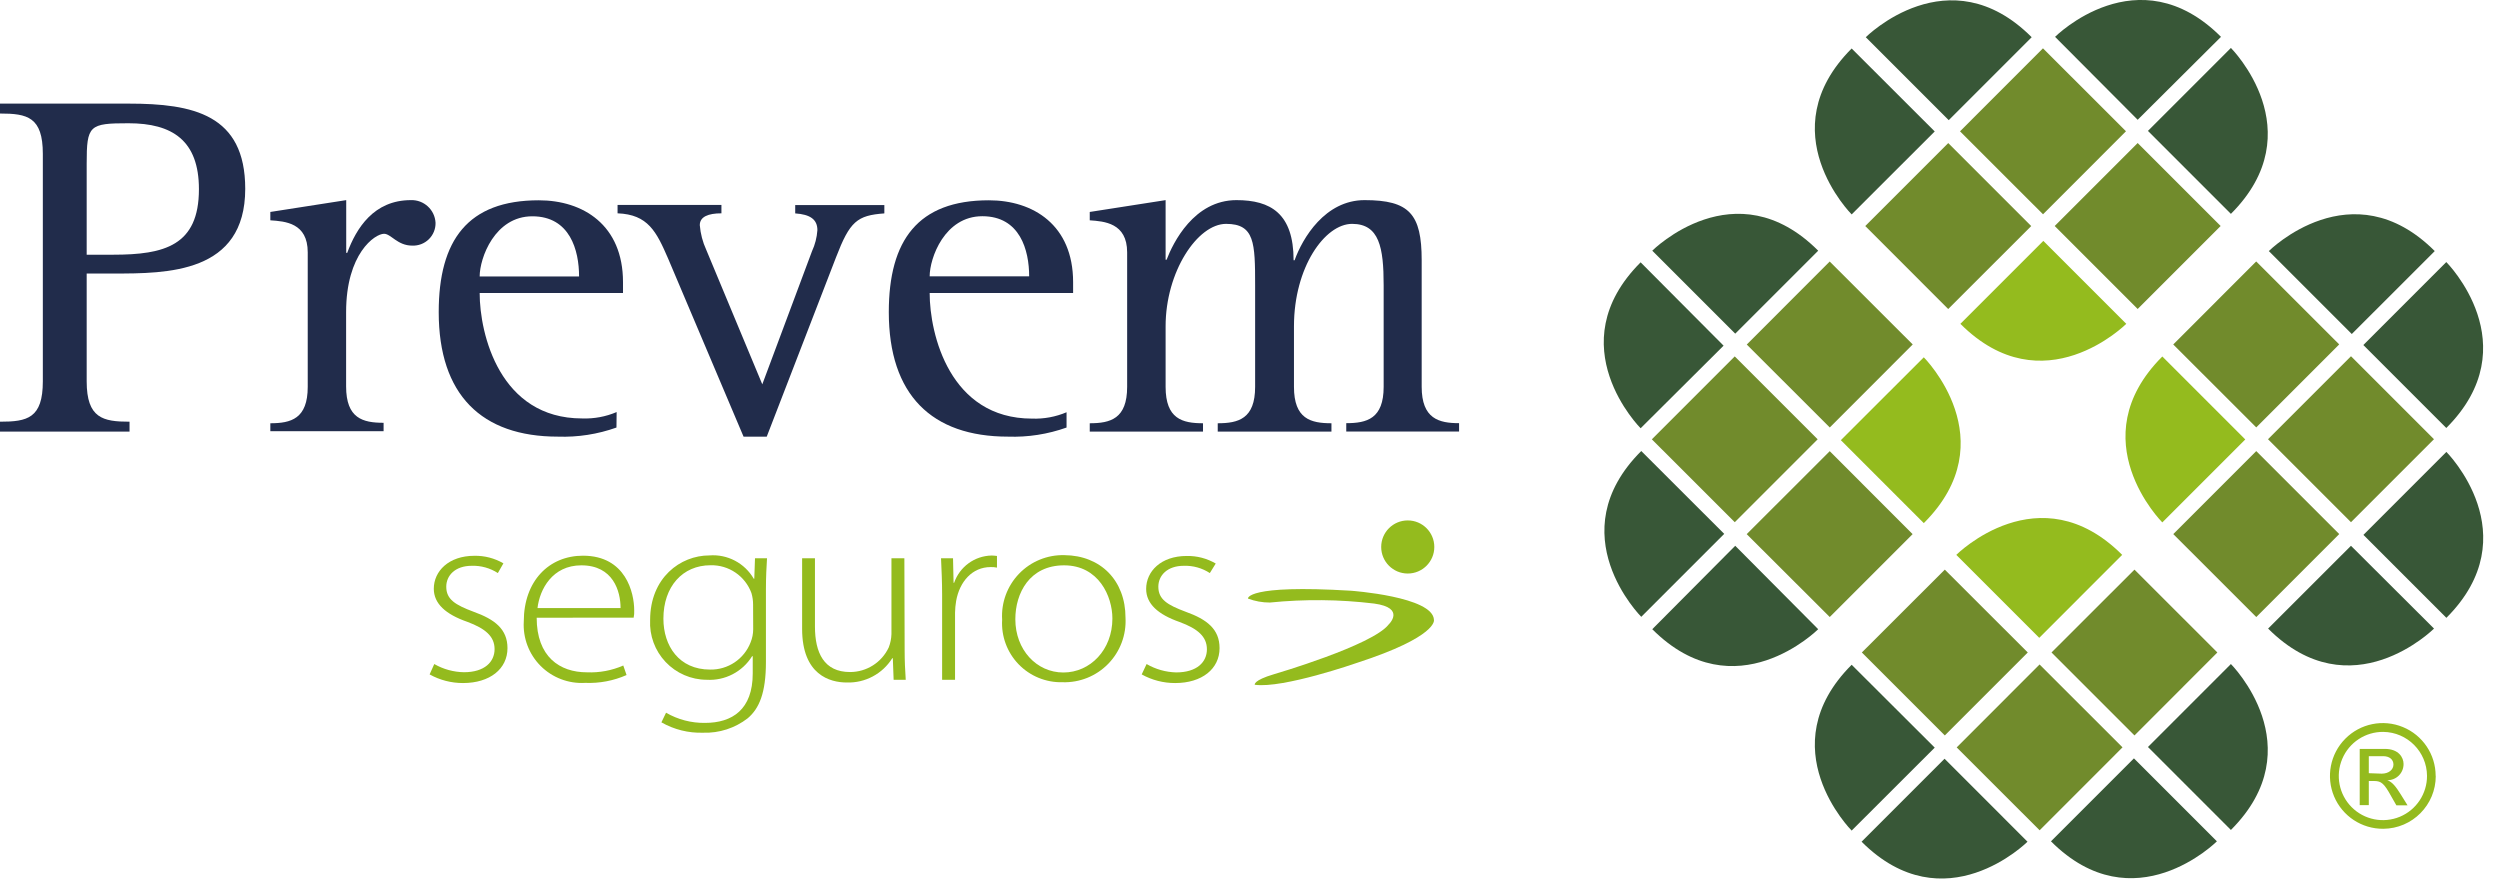 <?xml version="1.0" encoding="UTF-8"?>
<svg width="119px" height="42px" viewBox="0 0 119 42" version="1.1" xmlns="http://www.w3.org/2000/svg" xmlns:xlink="http://www.w3.org/1999/xlink">
    <title>29D65B5E-1471-4BDA-9178-76753A515907</title>
    <g id="logos-aseguradoras" stroke="none" stroke-width="1" fill="none" fill-rule="evenodd">
        <g id="logos-variantes" transform="translate(-773, -442)" fill-rule="nonzero">
            <g id="logo-prevem-seguros" transform="translate(773, 442)">
                <rect id="Rectangle" fill="#718B2C" transform="translate(87.096, 16.398) rotate(-45.03) translate(-87.096, -16.398) " x="84.303" y="13.605" width="5.586" height="5.586"></rect>
                <rect id="Rectangle" fill="#718B2C" transform="translate(82.575, 20.911) rotate(-45.01) translate(-82.575, -20.911) " x="79.784" y="18.12" width="5.581" height="5.581"></rect>
                <polygon id="Path" fill="#718B2C" points="91.04 25.425 87.096 29.37 83.143 25.425 87.096 21.476"></polygon>
                <rect id="Rectangle" fill="#718B2C" transform="translate(101.752, 10.757) rotate(-45) translate(-101.752, -10.757) " x="98.959" y="7.965" width="5.586" height="5.586"></rect>
                <rect id="Rectangle" fill="#718B2C" transform="translate(97.245, 6.25) rotate(-45.02) translate(-97.245, -6.25) " x="94.453" y="3.458" width="5.586" height="5.586"></rect>
                <rect id="Rectangle" fill="#718B2C" transform="translate(92.736, 10.76) rotate(-44.99) translate(-92.736, -10.76) " x="89.943" y="7.967" width="5.586" height="5.586"></rect>
                <rect id="Rectangle" fill="#718B2C" transform="translate(107.398, 25.422) rotate(-45.01) translate(-107.398, -25.422) " x="104.605" y="22.629" width="5.586" height="5.586"></rect>
                <rect id="Rectangle" fill="#718B2C" transform="translate(111.907, 20.907) rotate(-45) translate(-111.907, -20.907) " x="109.114" y="18.114" width="5.586" height="5.586"></rect>
                <rect id="Rectangle" fill="#718B2C" transform="translate(107.396, 16.395) rotate(-45.02) translate(-107.396, -16.395) " x="104.603" y="13.602" width="5.586" height="5.586"></rect>
                <path d="M78.094,20.385 C78.094,20.385 74.145,16.436 78.094,12.487 L82.043,16.454 L78.094,20.385 Z" id="Path" fill="#385737"></path>
                <path d="M88.811,1.771 C88.811,1.771 92.759,-2.178 96.708,1.771 L92.759,5.72 L88.811,1.771 Z" id="Path" fill="#385737"></path>
                <path d="M88.139,10.206 C88.139,10.206 84.195,6.257 88.139,2.308 L92.093,6.257 L88.139,10.206 Z" id="Path" fill="#385737"></path>
                <path d="M106.191,2.282 C106.191,2.282 110.14,6.231 106.191,10.18 L102.242,6.231 L106.191,2.282 Z" id="Path" fill="#385737"></path>
                <path d="M78.648,11.933 C78.648,11.933 82.597,7.984 86.546,11.933 L82.597,15.882 L78.648,11.933 Z" id="Path" fill="#385737"></path>
                <path d="M86.546,29.95 C86.546,29.95 82.597,33.899 78.648,29.95 L82.597,25.979 L86.546,29.95 Z" id="Path" fill="#385737"></path>
                <path d="M97.821,1.754 C97.821,1.754 101.77,-2.195 105.719,1.754 L101.753,5.702 L97.821,1.754 Z" id="Path" fill="#385737"></path>
                <path d="M116.444,12.474 C116.444,12.474 120.388,16.423 116.444,20.372 L112.495,16.423 L116.444,12.474 Z" id="Path" fill="#385737"></path>
                <path d="M107.996,11.951 C107.996,11.951 111.945,8.006 115.894,11.951 L111.945,15.899 L107.996,11.951 Z" id="Path" fill="#385737"></path>
                <path d="M116.448,21.511 C116.448,21.511 120.393,25.46 116.448,29.409 L112.499,25.46 L116.448,21.511 Z" id="Path" fill="#385737"></path>
                <path d="M115.859,29.92 C115.859,29.92 111.911,33.868 107.962,29.92 L111.906,25.979 L115.859,29.92 Z" id="Path" fill="#385737"></path>
                <path d="M78.124,29.361 C78.124,29.361 74.175,25.412 78.124,21.468 L82.073,25.412 L78.124,29.361 Z" id="Path" fill="#385737"></path>
                <path d="M91.573,17.008 C91.573,17.008 95.522,20.957 91.573,24.901 L87.624,20.952 L91.573,17.008 Z" id="Path" fill="#94BB1E"></path>
                <path d="M101.211,15.414 C101.211,15.414 97.262,19.363 93.314,15.414 L97.262,11.466 L101.211,15.414 Z" id="Path" fill="#94BB1E"></path>
                <polygon id="Path" fill="#718B2C" points="92.573 27.114 96.522 31.058 92.573 35.007 88.624 31.058"></polygon>
                <rect id="Rectangle" fill="#718B2C" transform="translate(97.085, 35.576) rotate(-45.02) translate(-97.085, -35.576) " x="94.295" y="32.785" width="5.581" height="5.581"></rect>
                <polygon id="Path" fill="#718B2C" points="101.601 27.114 105.546 31.058 101.601 35.007 97.652 31.058"></polygon>
                <path d="M105.524,40.047 C105.524,40.047 101.575,43.996 97.626,40.047 L101.575,36.098 L105.524,40.047 Z" id="Path" fill="#385737"></path>
                <path d="M106.191,31.608 C106.191,31.608 110.14,35.557 106.191,39.506 L102.242,35.557 L106.191,31.608 Z" id="Path" fill="#385737"></path>
                <path d="M88.139,39.536 C88.139,39.536 84.195,35.587 88.139,31.643 L92.093,35.587 L88.139,39.536 Z" id="Path" fill="#385737"></path>
                <path d="M96.509,40.065 C96.509,40.065 92.56,44.009 88.611,40.065 L92.56,36.116 L96.509,40.065 Z" id="Path" fill="#385737"></path>
                <path d="M93.119,26.412 C93.119,26.412 97.068,22.464 101.016,26.412 L97.068,30.361 L93.119,26.412 Z" id="Path" fill="#94BB1E"></path>
                <path d="M102.926,24.867 C102.926,24.867 98.981,20.918 102.926,16.969 L106.875,20.918 L102.926,24.867 Z" id="Path" fill="#94BB1E"></path>
                <path d="M0,20.073 C1.299,20.073 2.039,19.913 2.039,18.151 L2.039,7.326 C2.039,5.564 1.299,5.404 0,5.404 L0,4.932 L6.118,4.932 C9.192,4.932 11.673,5.447 11.673,8.989 C11.673,13.02 7.945,13.02 5.391,13.02 L4.126,13.02 L4.126,18.151 C4.126,19.909 4.901,20.073 6.166,20.073 L6.166,20.545 L0,20.545 L0,20.073 Z M4.126,12.124 L5.391,12.124 C7.828,12.124 9.469,11.691 9.469,9.006 C9.469,6.685 8.201,5.867 6.118,5.867 C4.243,5.867 4.126,5.962 4.126,7.789 L4.126,12.124 Z" id="Shape" fill="#212C4B"></path>
                <path d="M12.868,20.147 C13.851,20.147 14.648,19.935 14.648,18.415 L14.648,12.011 C14.648,10.604 13.57,10.535 12.868,10.487 L12.868,10.089 L16.48,9.526 L16.48,12.037 L16.527,12.037 C16.96,10.864 17.792,9.526 19.558,9.526 C20.177,9.506 20.699,9.985 20.732,10.604 C20.738,10.899 20.622,11.183 20.411,11.389 C20.2,11.595 19.913,11.704 19.619,11.691 C18.917,11.691 18.61,11.128 18.281,11.128 C17.848,11.128 16.475,12.067 16.475,14.856 L16.475,18.393 C16.475,19.918 17.272,20.125 18.259,20.125 L18.259,20.524 L12.868,20.524 L12.868,20.147 Z" id="Path" fill="#212C4B"></path>
                <path d="M29.344,20.351 C28.45,20.67 27.504,20.817 26.555,20.784 C22.922,20.784 20.883,18.792 20.883,14.856 C20.883,11.435 22.264,9.534 25.646,9.534 C27.755,9.534 29.655,10.708 29.655,13.431 L29.655,13.947 L22.832,13.947 C22.832,15.904 23.788,19.918 27.711,19.918 C28.274,19.938 28.834,19.835 29.352,19.614 L29.344,20.351 Z M27.564,13.159 C27.564,11.916 27.131,10.296 25.339,10.296 C23.546,10.296 22.832,12.288 22.832,13.159 L27.564,13.159 Z" id="Shape" fill="#212C4B"></path>
                <path d="M31.807,12.319 C31.245,11.02 30.846,10.21 29.396,10.154 L29.396,9.755 L34.34,9.755 L34.34,10.154 C33.708,10.154 33.31,10.318 33.31,10.716 C33.343,11.123 33.447,11.52 33.617,11.89 L36.285,18.294 L38.649,11.964 C38.796,11.646 38.884,11.304 38.908,10.955 C38.908,10.439 38.558,10.206 37.852,10.158 L37.852,9.76 L42.095,9.76 L42.095,10.158 C40.796,10.253 40.454,10.535 39.796,12.245 L36.497,20.784 L35.393,20.784 L31.807,12.319 Z" id="Path" fill="#212C4B"></path>
                <path d="M50.768,20.351 C49.874,20.67 48.928,20.817 47.98,20.784 C44.347,20.784 42.307,18.792 42.307,14.856 C42.307,11.435 43.693,9.534 47.07,9.534 C49.179,9.534 51.08,10.708 51.08,13.431 L51.08,13.947 L44.252,13.947 C44.252,15.917 45.213,19.926 49.127,19.926 C49.69,19.946 50.25,19.843 50.768,19.623 L50.768,20.351 Z M48.988,13.154 C48.988,11.912 48.555,10.292 46.759,10.292 C44.962,10.292 44.252,12.284 44.252,13.154 L48.988,13.154 Z" id="Shape" fill="#212C4B"></path>
                <path d="M51.872,20.147 C52.855,20.147 53.652,19.935 53.652,18.415 L53.652,12.011 C53.652,10.604 52.548,10.535 51.872,10.487 L51.872,10.089 L55.483,9.526 L55.483,12.362 L55.531,12.362 C55.834,11.565 56.83,9.526 58.856,9.526 C60.476,9.526 61.575,10.158 61.575,12.388 L61.623,12.388 C62,11.336 63.074,9.526 64.953,9.526 C67.083,9.526 67.672,10.184 67.672,12.388 L67.672,18.411 C67.672,19.935 68.495,20.143 69.452,20.143 L69.452,20.541 L64.082,20.541 L64.082,20.143 C65.065,20.143 65.862,19.931 65.862,18.411 L65.862,13.583 C65.862,11.777 65.654,10.656 64.36,10.656 C63.065,10.656 61.593,12.717 61.593,15.531 L61.593,18.415 C61.593,19.939 62.389,20.147 63.377,20.147 L63.377,20.545 L57.964,20.545 L57.964,20.147 C58.947,20.147 59.744,19.935 59.744,18.415 L59.744,13.583 C59.744,11.565 59.722,10.656 58.363,10.656 C57.003,10.656 55.483,12.929 55.483,15.531 L55.483,18.415 C55.483,19.939 56.28,20.147 57.263,20.147 L57.263,20.545 L51.872,20.545 L51.872,20.147 Z" id="Path" fill="#212C4B"></path>
                <path d="M20.671,31.608 C21.101,31.855 21.587,31.989 22.082,31.998 C23.074,31.998 23.542,31.5 23.542,30.898 C23.542,30.296 23.109,29.92 22.243,29.599 C21.212,29.24 20.649,28.733 20.649,28.023 C20.649,27.192 21.355,26.456 22.58,26.456 C23.065,26.446 23.543,26.571 23.962,26.815 L23.698,27.278 C23.328,27.039 22.895,26.918 22.455,26.932 C21.658,26.932 21.242,27.4 21.242,27.928 C21.242,28.534 21.675,28.794 22.541,29.119 C23.555,29.482 24.156,29.95 24.156,30.851 C24.156,31.838 23.321,32.513 22.039,32.513 C21.483,32.514 20.936,32.373 20.45,32.102 L20.671,31.608 Z" id="Path" fill="#94BB1E"></path>
                <path d="M25.546,29.404 C25.546,31.262 26.642,32.002 27.936,32.002 C28.531,32.028 29.124,31.917 29.668,31.678 L29.824,32.132 C29.205,32.405 28.531,32.533 27.854,32.505 C27.066,32.552 26.296,32.259 25.737,31.702 C25.179,31.144 24.886,30.374 24.932,29.586 C24.932,27.655 26.131,26.451 27.75,26.451 C29.798,26.451 30.188,28.235 30.188,29.049 C30.195,29.167 30.186,29.285 30.162,29.4 L25.546,29.404 Z M29.539,28.945 C29.539,28.14 29.188,26.91 27.672,26.91 C26.291,26.91 25.689,28.053 25.585,28.945 L29.539,28.945 Z" id="Shape" fill="#94BB1E"></path>
                <path d="M36.458,31.513 C36.458,32.994 36.133,33.73 35.592,34.189 C34.985,34.66 34.233,34.903 33.466,34.877 C32.772,34.899 32.086,34.728 31.483,34.384 L31.704,33.925 C32.266,34.251 32.906,34.419 33.557,34.41 C34.856,34.41 35.83,33.773 35.83,32.059 L35.83,31.236 L35.8,31.236 C35.339,31.979 34.508,32.41 33.635,32.357 C32.895,32.354 32.19,32.047 31.682,31.51 C31.174,30.973 30.908,30.251 30.946,29.513 C30.946,27.504 32.383,26.438 33.765,26.438 C34.623,26.37 35.445,26.801 35.878,27.547 L35.904,27.547 L35.938,26.573 L36.51,26.573 C36.484,27.006 36.458,27.46 36.458,28.062 L36.458,31.513 Z M35.847,28.789 C35.849,28.601 35.822,28.412 35.769,28.231 C35.471,27.417 34.687,26.884 33.821,26.906 C32.492,26.906 31.578,27.919 31.578,29.448 C31.578,30.747 32.323,31.872 33.799,31.872 C34.652,31.889 35.424,31.37 35.73,30.573 C35.809,30.378 35.85,30.169 35.852,29.959 L35.847,28.789 Z" id="Shape" fill="#94BB1E"></path>
                <path d="M43.061,30.946 C43.061,31.452 43.082,31.907 43.113,32.357 L42.537,32.357 L42.498,31.331 L42.472,31.331 C42.008,32.075 41.183,32.515 40.307,32.487 C39.51,32.487 38.181,32.128 38.181,29.933 L38.181,26.573 L38.792,26.573 L38.792,29.824 C38.792,31.076 39.225,31.989 40.463,31.989 C41.251,31.989 41.968,31.533 42.303,30.82 C42.383,30.617 42.426,30.402 42.433,30.184 L42.433,26.573 L43.048,26.573 L43.061,30.946 Z" id="Path" fill="#94BB1E"></path>
                <path d="M44.845,28.305 C44.845,27.724 44.819,27.122 44.793,26.573 L45.364,26.573 L45.39,27.742 L45.416,27.742 C45.68,26.976 46.395,26.457 47.205,26.443 C47.289,26.445 47.372,26.452 47.456,26.464 L47.456,27.019 C47.356,26.997 47.254,26.988 47.153,26.993 C46.287,26.993 45.676,27.677 45.512,28.608 C45.481,28.791 45.463,28.976 45.46,29.162 L45.46,32.357 L44.845,32.357 L44.845,28.305 Z" id="Path" fill="#94BB1E"></path>
                <path d="M53.574,29.404 C53.619,30.219 53.32,31.016 52.749,31.6 C52.179,32.184 51.389,32.501 50.573,32.474 C49.788,32.494 49.03,32.183 48.484,31.618 C47.938,31.052 47.655,30.284 47.702,29.5 C47.651,28.689 47.943,27.895 48.506,27.31 C49.069,26.725 49.852,26.404 50.664,26.425 C52.392,26.438 53.574,27.633 53.574,29.404 Z M48.33,29.478 C48.33,30.924 49.335,32.011 50.616,32.011 C51.898,32.011 52.95,30.928 52.95,29.443 C52.95,28.382 52.296,26.91 50.651,26.91 C49.006,26.91 48.33,28.235 48.33,29.474 L48.33,29.478 Z" id="Shape" fill="#94BB1E"></path>
                <path d="M54.578,31.608 C55.006,31.857 55.49,31.994 55.986,32.007 C56.981,32.007 57.449,31.509 57.449,30.907 C57.449,30.305 57.016,29.928 56.15,29.608 C55.12,29.248 54.557,28.742 54.557,28.032 C54.557,27.2 55.258,26.464 56.488,26.464 C56.973,26.455 57.45,26.579 57.869,26.824 L57.588,27.278 C57.221,27.038 56.788,26.917 56.349,26.932 C55.553,26.932 55.137,27.4 55.137,27.928 C55.137,28.534 55.57,28.794 56.436,29.119 C57.453,29.482 58.051,29.95 58.051,30.851 C58.051,31.838 57.215,32.513 55.938,32.513 C55.38,32.515 54.832,32.373 54.345,32.102 L54.578,31.608 Z" id="Path" fill="#94BB1E"></path>
                <circle id="Oval" fill="#94BB1E" cx="67.009" cy="26.036" r="1.264"></circle>
                <path d="M59.402,28.491 C59.402,28.491 59.311,27.815 64.295,28.118 C64.295,28.118 68.235,28.395 68.256,29.513 C68.256,29.513 68.443,30.301 64.593,31.552 C64.593,31.552 61.073,32.782 59.727,32.595 C59.727,32.595 59.636,32.388 60.653,32.089 C60.653,32.089 65.338,30.721 66.1,29.725 C66.1,29.725 66.936,28.937 65.407,28.729 C63.76,28.53 62.096,28.514 60.445,28.681 C60.089,28.682 59.735,28.618 59.402,28.491 Z" id="Path" fill="#94BB1E"></path>
                <path d="M115.526,36.93 C115.529,37.781 115.018,38.551 114.232,38.878 C113.445,39.204 112.539,39.024 111.938,38.42 C111.337,37.817 111.16,36.91 111.49,36.125 C111.82,35.339 112.592,34.831 113.443,34.838 C114.591,34.852 115.517,35.782 115.526,36.93 Z M112.322,38.324 L112.755,38.324 L112.755,37.176 L113.015,37.176 C113.348,37.176 113.487,37.293 113.82,37.9 L114.067,38.333 L114.599,38.333 L114.27,37.804 C114.045,37.445 113.872,37.22 113.634,37.138 L113.634,37.138 C113.84,37.141 114.04,37.061 114.186,36.914 C114.332,36.768 114.412,36.569 114.409,36.362 C114.409,36.064 114.184,35.648 113.521,35.648 L112.322,35.648 L112.322,38.324 Z M112.755,36.804 L112.755,35.994 L113.443,35.994 C113.729,35.994 113.928,36.146 113.928,36.393 C113.928,36.64 113.699,36.826 113.37,36.826 L112.755,36.804 Z M115.937,36.93 C115.936,35.911 115.319,34.993 114.376,34.607 C113.433,34.22 112.35,34.44 111.634,35.165 C110.917,35.889 110.708,36.974 111.104,37.913 C111.501,38.852 112.424,39.458 113.443,39.45 C114.829,39.443 115.946,38.315 115.942,36.93 L115.937,36.93 Z" id="Shape" fill="#94BB1E"></path>
            </g>
        </g>
    </g>
</svg>